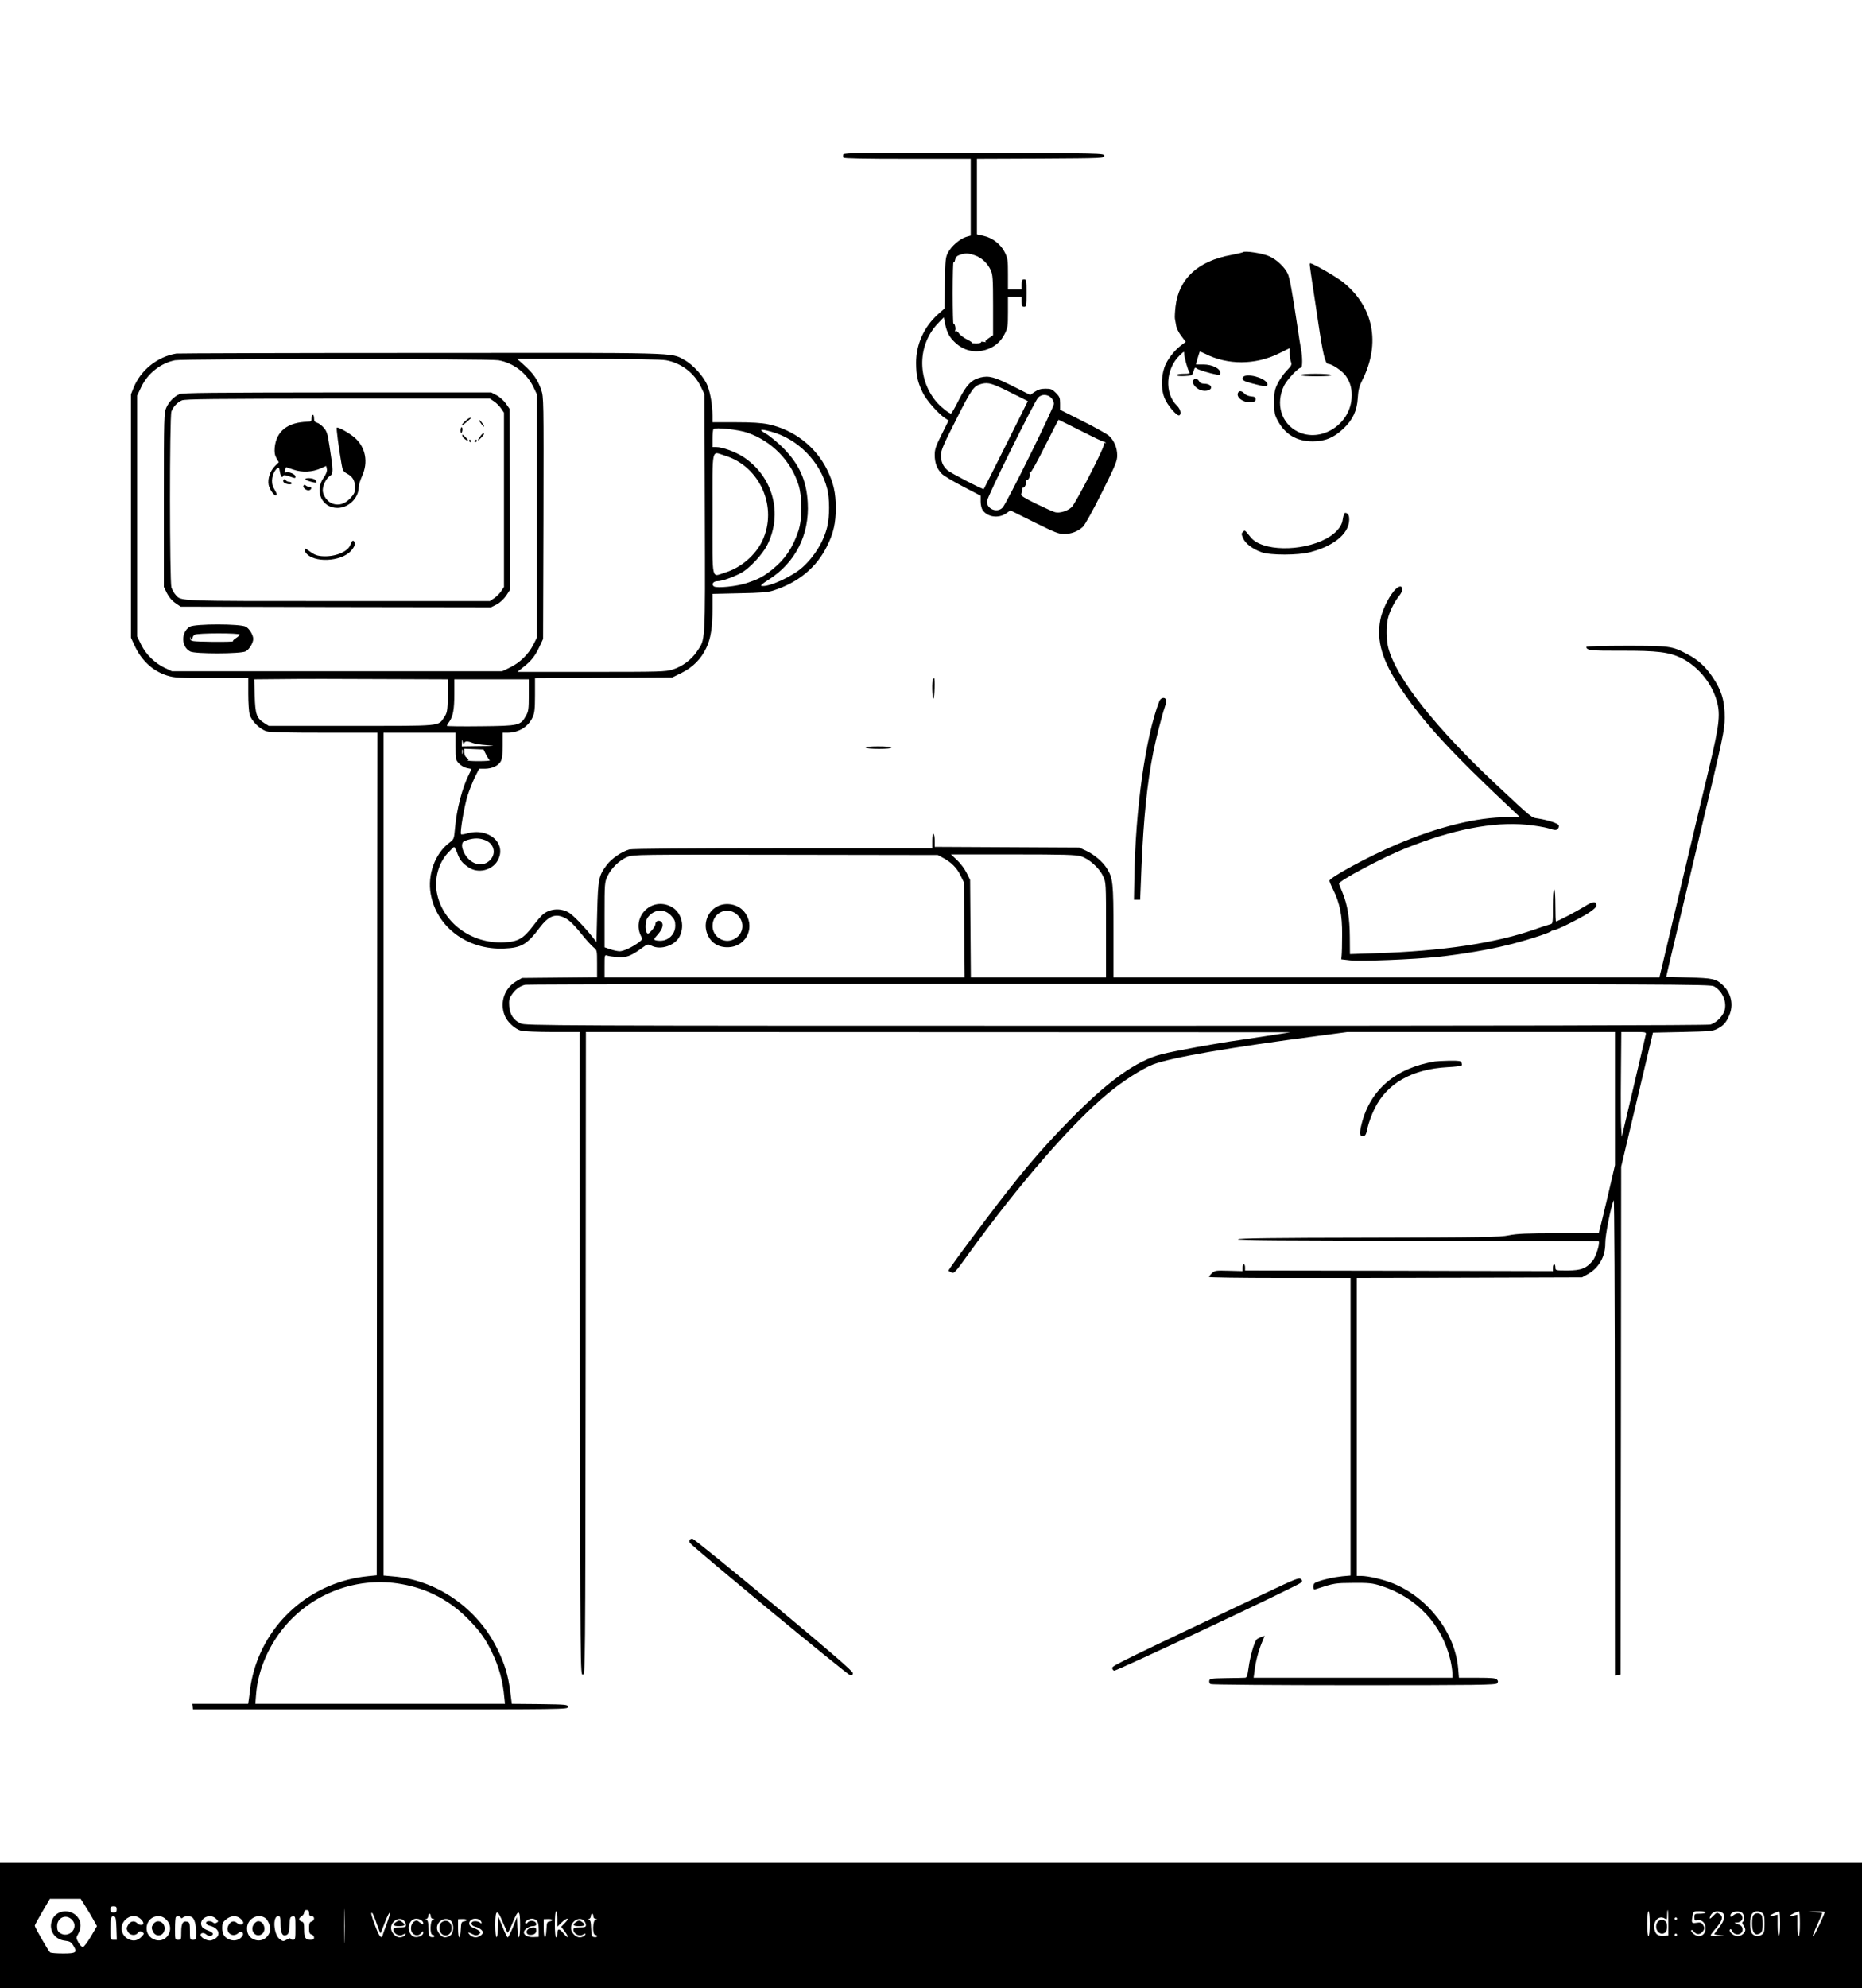 <?xml version="1.0" standalone="no"?>
<!DOCTYPE svg PUBLIC "-//W3C//DTD SVG 20010904//EN"
 "http://www.w3.org/TR/2001/REC-SVG-20010904/DTD/svg10.dtd">
<svg version="1.0" xmlns="http://www.w3.org/2000/svg"
 width="1500pt" height="1601pt" viewBox="0 0 1500 1601"
 preserveAspectRatio="xMidYMid meet">

<g transform="translate(0,1601) scale(0.1,-0.1)"
fill="#000000" stroke="none">
<path d="M6794 14766 c-3 -8 -3 -20 1 -26 4 -7 171 -10 516 -10 l509 0 0 -308
0 -309 -38 -11 c-49 -15 -117 -73 -145 -126 -20 -38 -22 -57 -25 -246 l-4
-205 -53 -47 c-112 -101 -175 -241 -175 -391 1 -100 12 -152 52 -236 30 -64
130 -177 187 -212 l23 -15 -56 -112 c-47 -94 -56 -120 -56 -166 0 -64 19 -113
58 -152 16 -16 93 -62 171 -102 l141 -74 0 -47 c0 -26 7 -56 16 -69 39 -56
127 -68 188 -27 l36 25 191 -95 c163 -81 198 -95 240 -95 59 0 113 21 153 58
16 16 81 132 152 275 111 223 124 254 124 300 0 64 -27 124 -70 161 -19 15
-114 68 -212 117 l-178 89 0 51 c0 45 -4 55 -34 85 -30 30 -41 34 -84 34 -36
0 -59 -7 -86 -25 l-37 -25 -137 69 c-151 76 -196 88 -264 71 -74 -19 -112 -59
-174 -181 -30 -60 -58 -109 -63 -109 -17 0 -89 59 -123 101 -151 186 -144 454
17 624 l48 50 11 -55 c15 -68 35 -106 78 -146 70 -67 156 -88 249 -61 69 21
121 64 153 129 24 47 26 63 26 175 l0 123 55 0 55 0 0 -40 c0 -33 3 -40 20
-40 19 0 20 7 20 110 0 103 -1 110 -20 110 -17 0 -20 -7 -20 -40 l0 -40 -55 0
-55 0 0 123 c0 113 -2 127 -26 176 -33 65 -98 116 -171 132 l-53 12 0 304 0
303 513 2 c504 3 512 3 512 23 0 20 -8 20 -1048 23 -910 2 -1048 0 -1053 -12z
m1059 -812 c54 -18 102 -63 128 -119 16 -35 19 -68 19 -282 l0 -242 -36 -25
c-24 -16 -31 -26 -22 -30 7 -3 0 -2 -16 1 -16 3 -27 2 -23 -3 3 -5 -15 -9 -39
-9 -24 0 -39 2 -34 3 6 2 -12 15 -39 28 -27 14 -57 36 -66 50 -9 14 -21 22
-27 18 -7 -4 -8 -3 -4 4 4 6 4 23 0 37 -4 15 -9 22 -13 17 -3 -6 -6 106 -6
248 0 142 3 253 6 248 4 -6 10 3 13 19 5 23 15 33 39 41 46 15 68 14 120 -4z
m289 -1105 l138 -69 -176 -353 c-97 -193 -177 -353 -179 -355 -6 -6 -271 131
-293 152 -36 32 -52 70 -52 120 0 39 19 84 123 288 126 250 142 272 208 288
52 12 83 3 231 -71z m325 -41 c13 -13 23 -33 23 -50 0 -31 -379 -799 -413
-835 -42 -46 -127 -14 -127 49 0 31 379 799 413 836 27 29 73 29 104 0z m236
-265 c94 -48 177 -88 184 -88 6 0 15 -4 20 -9 4 -5 3 -6 -3 -3 -7 4 -12 -2
-12 -16 0 -31 -225 -466 -258 -500 -32 -31 -95 -51 -133 -42 -14 3 -83 34
-153 68 -96 47 -126 66 -121 77 3 8 7 25 7 37 1 11 4 19 8 17 11 -7 30 36 24
52 -3 8 -2 12 4 9 12 -8 33 33 26 51 -3 8 -1 12 4 9 5 -3 58 91 117 210 59
118 109 215 111 215 1 0 80 -39 175 -87z"/>
<path d="M10013 13979 c-5 -3 -46 -13 -93 -22 -269 -48 -424 -191 -450 -415
-5 -44 -7 -88 -5 -98 2 -11 7 -36 10 -56 3 -21 22 -59 42 -84 l35 -47 -28 -21
c-50 -35 -103 -98 -131 -154 -38 -78 -44 -194 -13 -274 22 -59 103 -154 121
-142 18 11 8 51 -20 78 -102 98 -91 296 23 405 34 33 36 34 36 12 0 -29 29
-132 42 -148 8 -10 -2 -13 -46 -13 -32 0 -56 -4 -56 -10 0 -7 23 -10 62 -8 58
3 62 4 71 33 12 38 14 40 29 27 13 -10 106 -39 161 -49 22 -4 27 -2 27 15 0
35 -65 67 -136 67 l-60 0 14 50 c8 28 16 51 17 53 2 2 20 -5 42 -16 182 -93
405 -92 596 2 l87 43 0 -43 c0 -23 4 -54 10 -68 8 -23 4 -31 -35 -71 -24 -25
-56 -71 -72 -103 -25 -50 -28 -68 -28 -152 0 -84 3 -101 27 -145 60 -113 154
-169 283 -169 99 0 170 29 248 103 75 71 109 144 115 246 4 64 11 93 37 145
149 297 90 592 -157 789 -54 43 -242 151 -263 151 -7 0 -6 -7 19 -175 9 -55
29 -192 46 -305 37 -250 56 -330 79 -330 31 0 117 -58 143 -97 39 -57 51 -107
46 -183 -16 -212 -249 -356 -433 -266 -134 66 -182 225 -110 372 24 48 114
144 136 144 12 0 12 86 0 147 -5 26 -17 100 -26 163 -44 295 -65 411 -81 446
-26 54 -87 112 -148 140 -52 24 -199 47 -213 33z"/>
<path d="M1420 13163 c-151 -25 -285 -132 -343 -273 l-22 -55 0 -980 0 -980
29 -63 c56 -122 148 -206 263 -242 59 -18 93 -20 359 -20 l294 0 0 -127 c0
-71 5 -145 11 -167 14 -50 82 -118 135 -134 30 -9 159 -12 468 -12 l426 0 -3
-3392 -2 -3393 -69 -7 c-437 -43 -799 -342 -920 -760 -13 -46 -27 -110 -30
-143 -4 -33 -9 -75 -12 -93 l-5 -32 -225 0 -225 0 3 -23 3 -22 1510 0 c1503 0
1510 0 1510 20 0 19 -8 20 -226 23 l-226 2 -12 96 c-18 136 -44 224 -106 349
-159 325 -486 552 -837 581 l-78 7 0 338 c0 187 0 1691 0 3344 0 1653 0 3028
0 3055 l0 50 290 0 290 0 0 -109 c0 -106 1 -110 28 -139 17 -18 44 -33 65 -37
l36 -7 -18 -37 c-57 -111 -103 -288 -116 -447 -7 -79 -9 -83 -44 -109 -117
-88 -179 -259 -151 -414 48 -268 296 -451 590 -439 142 6 186 32 292 174 59
77 109 103 168 85 51 -15 88 -47 167 -145 36 -45 78 -91 94 -104 29 -23 29
-24 29 -132 l0 -109 -302 -3 -303 -3 -48 -28 c-93 -55 -132 -169 -92 -272 19
-52 82 -111 134 -125 20 -5 134 -10 253 -10 l218 0 2 -2587 c3 -2580 3 -2588
23 -2588 20 0 20 8 23 2588 l2 2587 2838 -1 2837 -1 -185 -29 c-102 -16 -203
-31 -225 -34 -181 -25 -521 -87 -627 -114 -204 -52 -430 -214 -738 -528 -239
-243 -402 -436 -686 -813 -191 -253 -298 -400 -293 -403 2 -1 13 -7 25 -13 19
-11 30 1 142 157 404 557 825 1042 1117 1284 118 99 277 200 364 234 145 55
612 136 1339 231 l226 30 1078 0 1078 0 0 -536 0 -536 -55 -237 c-31 -130 -60
-253 -66 -273 l-10 -38 -322 0 c-260 0 -338 -4 -402 -17 -71 -15 -199 -17
-1130 -19 -757 -1 -1050 -5 -1053 -13 -3 -8 391 -11 1449 -11 799 0 1455 -2
1458 -5 12 -13 -21 -121 -47 -155 -52 -63 -94 -80 -204 -80 -98 0 -98 0 -98
25 0 14 -4 25 -10 25 -5 0 -10 -12 -10 -27 l0 -28 -1240 3 -1240 2 0 25 c0 14
-4 25 -10 25 -5 0 -10 -12 -10 -27 l0 -28 -111 3 c-104 3 -113 2 -135 -19 -13
-12 -24 -26 -24 -31 0 -4 257 -8 570 -8 l570 0 0 -1199 0 -1198 -67 -6 c-67
-7 -152 -25 -205 -46 -21 -8 -28 -17 -28 -37 0 -21 4 -25 18 -21 150 49 157
50 302 51 126 1 155 -2 220 -22 292 -92 497 -311 565 -602 8 -36 15 -82 15
-102 l0 -38 -800 0 -801 0 7 53 c8 72 31 161 59 229 l23 56 -28 -10 c-16 -5
-33 -15 -38 -21 -19 -23 -52 -139 -63 -223 -11 -75 -14 -84 -33 -84 -12 -1
-79 -2 -151 -3 -118 -2 -130 -4 -133 -21 -2 -10 2 -22 10 -27 7 -5 527 -9
1154 -9 1005 0 1143 2 1154 15 10 12 10 18 0 30 -10 12 -41 15 -160 15 l-147
0 -6 73 c-24 287 -238 568 -520 685 -77 32 -203 62 -262 62 l-35 0 0 1200 0
1200 908 2 907 3 40 22 c94 50 148 143 147 252 -1 61 45 297 68 346 5 12 9
-747 9 -1903 l1 -1923 23 3 22 3 3 2045 2 2045 128 540 128 540 239 5 c221 5
243 7 280 26 50 27 69 48 94 104 39 86 19 181 -50 247 -54 51 -79 57 -275 62
l-181 6 29 125 c16 69 122 514 235 990 198 829 206 869 207 970 1 133 -24 218
-95 324 -58 88 -119 143 -209 190 -121 64 -140 66 -492 66 -176 0 -318 -4
-318 -9 0 -28 34 -32 282 -31 290 1 385 -11 485 -60 123 -61 229 -183 275
-318 41 -123 34 -197 -54 -567 -63 -261 -213 -893 -374 -1577 l-26 -108 -2199
0 -2199 0 0 368 c0 396 -4 431 -54 511 -34 53 -101 110 -165 140 l-56 26 -582
3 -583 3 0 49 c0 27 -4 52 -10 55 -6 4 -10 -17 -10 -54 l0 -61 -1202 0 c-748
0 -1216 -4 -1238 -10 -61 -17 -143 -73 -182 -125 -65 -86 -70 -112 -77 -380
l-6 -240 -40 50 c-66 82 -147 164 -180 185 -65 40 -150 35 -209 -11 -14 -11
-51 -54 -82 -95 -77 -102 -121 -127 -234 -132 -264 -13 -497 161 -541 402 -20
112 13 233 87 316 25 27 49 50 53 50 3 0 14 -21 24 -47 20 -57 41 -83 92 -117
75 -52 189 -25 234 54 78 139 -74 271 -250 218 -22 -6 -42 -9 -45 -5 -10 10
26 227 53 311 14 44 41 111 59 149 l34 67 46 0 c58 0 111 25 129 61 10 19 15
60 15 129 l0 100 38 0 c90 0 169 48 203 125 15 32 19 66 19 177 l0 137 553 3
553 3 75 37 c91 45 158 113 199 201 36 75 50 165 50 318 l0 117 218 5 c165 3
230 8 269 21 205 65 352 187 437 361 51 104 69 183 69 305 0 122 -18 201 -69
306 -92 188 -271 326 -477 368 -53 11 -131 16 -262 16 l-185 0 0 53 c-1 84
-16 178 -40 240 -27 71 -116 171 -189 210 -108 59 -12 57 -2126 55 -1067 0
-1951 -3 -1965 -5z m2596 -54 c123 -22 228 -104 283 -219 l26 -55 0 -980 0
-980 -29 -57 c-39 -77 -108 -144 -186 -182 l-65 -31 -1330 0 -1330 0 -57 27
c-80 37 -152 108 -191 187 l-32 66 0 970 0 970 32 67 c52 111 157 194 273 217
68 13 2533 13 2606 0z m1350 0 c123 -22 230 -105 282 -217 l27 -57 3 -960 c3
-1067 6 -1008 -65 -1113 -45 -66 -117 -119 -194 -143 -57 -18 -101 -19 -656
-19 l-595 0 50 40 c62 48 93 88 129 165 l28 60 3 972 c2 963 2 973 -18 1034
-27 79 -65 134 -137 198 l-57 51 570 0 c368 0 591 -4 630 -11z m655 -583 c196
-68 351 -226 412 -421 31 -101 31 -272 -1 -369 -45 -135 -107 -228 -207 -309
-72 -58 -110 -79 -209 -112 -81 -27 -241 -43 -265 -27 -22 16 -5 42 27 42 37
0 129 32 193 67 66 35 171 148 209 223 129 255 47 555 -194 712 -62 40 -167
78 -217 78 l-29 0 0 68 c0 38 3 72 8 77 15 16 200 -4 273 -29z m189 9 c217
-58 398 -242 454 -461 20 -78 20 -220 1 -302 -28 -119 -101 -240 -199 -329
-82 -75 -274 -163 -331 -151 -12 2 8 19 57 50 215 136 330 362 315 621 -10
180 -69 311 -201 443 -45 44 -106 95 -136 112 -61 35 -48 41 40 17z m-367
-195 c281 -87 425 -417 298 -685 -55 -116 -172 -216 -298 -255 -115 -35 -103
-91 -103 470 0 561 -12 505 103 470z m-2235 -1934 c-3 -121 -6 -136 -28 -169
-52 -77 -6 -72 -750 -72 l-665 0 -35 22 c-63 39 -74 71 -78 220 l-4 133 229 2
c125 2 477 2 782 0 l553 -2 -4 -134z m652 7 c0 -114 -3 -132 -23 -167 -43 -78
-56 -81 -364 -84 -150 -2 -273 0 -273 3 0 4 8 19 19 33 31 44 41 100 41 225
l0 117 300 0 300 0 0 -127z m-521 -390 c1 20 28 22 68 5 15 -7 66 -15 113 -18
78 -6 73 -7 -57 -8 l-143 -2 1 28 1 27 8 -25 c5 -17 8 -19 9 -7z m-12 -80 c-3
-10 -5 -4 -5 12 0 17 2 24 5 18 2 -7 2 -21 0 -30z m188 -8 c11 -22 25 -43 30
-47 6 -4 -35 -7 -90 -7 -55 0 -94 3 -87 6 10 4 8 9 -7 20 -13 9 -21 25 -21 44
l0 30 78 -3 77 -3 20 -40z m-5 -691 c76 -31 91 -116 29 -168 -60 -51 -149 -24
-196 59 -13 23 -22 53 -21 70 3 25 9 31 43 41 56 17 98 17 145 -2z m3687 -142
c66 -35 110 -79 140 -140 l28 -57 3 -382 3 -383 -131 0 c-71 0 -695 0 -1385 0
-690 0 -1284 0 -1320 0 l-65 0 0 91 c0 90 0 91 23 84 12 -4 49 -9 83 -12 67
-6 108 9 195 73 46 33 47 33 79 18 72 -36 187 2 224 74 48 94 11 210 -81 248
-156 66 -305 -96 -228 -246 12 -22 10 -26 -19 -48 -50 -38 -123 -72 -154 -72
-16 0 -49 7 -75 16 l-47 16 0 261 c0 254 1 263 24 312 31 66 98 130 161 155
49 19 82 19 1275 17 l1225 -2 42 -23z m1110 13 c66 -20 148 -93 179 -160 24
-50 24 -53 24 -432 l0 -383 -545 0 -544 0 -3 393 -3 392 -28 56 c-15 31 -49
77 -77 103 l-49 46 498 0 c414 0 506 -3 548 -15z m-3300 -479 c27 -29 33 -44
33 -80 0 -53 -33 -99 -84 -116 -31 -10 -86 -5 -86 7 0 3 13 21 30 39 37 43 48
81 28 100 -18 19 -48 8 -48 -17 0 -10 -13 -33 -30 -51 -25 -28 -31 -31 -40
-18 -15 23 -12 93 6 119 50 70 135 78 191 17z m8400 -568 c70 -39 108 -129 84
-200 -15 -44 -68 -96 -112 -108 -22 -7 -1702 -10 -4789 -10 -4615 0 -4756 1
-4796 19 -57 26 -87 72 -92 140 -3 46 0 62 20 90 29 44 66 71 109 81 19 4
2174 7 4789 7 4507 -2 4757 -3 4787 -19z m-549 -390 c-3 -13 -47 -203 -99
-423 l-94 -399 -5 74 c-3 41 -4 231 -2 423 l3 347 100 0 c100 0 101 0 97 -22z
m-10027 -4423 c216 -37 401 -136 552 -294 87 -91 126 -146 177 -249 59 -121
91 -236 103 -374 l5 -48 -1006 0 -1005 0 6 78 c16 204 111 416 259 577 229
250 575 369 909 310z"/>
<path d="M1445 12836 c-44 -20 -83 -60 -105 -108 -19 -41 -20 -73 -20 -744 l0
-700 25 -51 c17 -33 41 -61 68 -79 l42 -29 1251 -3 1250 -2 45 23 c27 14 57
42 77 71 l32 49 -2 728 -3 727 -30 43 c-16 23 -50 53 -74 66 l-44 23 -1241 0
c-1010 -1 -1247 -3 -1271 -14z m2536 -59 c18 -12 44 -38 56 -56 l23 -34 0
-702 0 -702 -23 -34 c-12 -18 -38 -44 -56 -56 l-34 -23 -1224 0 c-1318 0
-1262 -2 -1309 51 -12 13 -26 39 -33 58 -15 46 -16 1377 0 1418 14 37 47 73
84 89 24 11 257 13 1256 14 l1226 0 34 -23z"/>
<path d="M2510 12643 c0 -25 -4 -28 -33 -29 -160 -4 -251 -76 -264 -208 -3
-38 0 -60 14 -85 l19 -33 -32 -32 c-38 -38 -59 -101 -50 -150 7 -38 49 -96 61
-84 8 7 5 14 -20 58 -27 46 -13 124 28 159 13 10 16 6 22 -29 6 -38 19 -52 27
-30 2 7 19 5 47 -5 53 -18 51 -18 51 -1 0 17 -54 40 -75 32 -13 -5 -15 -1 -9
17 3 12 7 23 8 24 1 1 28 -8 61 -19 70 -24 151 -20 220 11 l43 19 5 -25 c3
-18 -5 -39 -26 -70 -76 -107 -14 -243 111 -243 90 0 172 80 172 169 0 16 12
54 26 86 53 114 29 234 -59 311 -44 38 -136 89 -144 80 -5 -5 15 -159 38 -291
9 -55 14 -62 47 -80 44 -24 62 -56 62 -113 0 -36 -6 -49 -37 -83 -44 -47 -92
-62 -143 -45 -41 13 -80 67 -80 108 0 41 28 96 58 116 28 18 28 37 -4 241 -15
99 -21 119 -47 148 -16 18 -40 36 -53 39 -18 5 -24 13 -24 35 0 16 -4 29 -10
29 -5 0 -10 -12 -10 -27z"/>
<path d="M3780 12643 c-18 -7 -65 -52 -59 -57 2 -2 22 11 43 30 22 19 37 34
35 33 -2 0 -11 -3 -19 -6z"/>
<path d="M3860 12627 c0 -5 9 -20 20 -34 11 -14 20 -22 20 -17 -1 12 -39 61
-40 51z"/>
<path d="M3710 12543 c0 -14 3 -23 7 -19 10 10 11 46 1 46 -4 0 -8 -12 -8 -27z"/>
<path d="M3868 12495 c-26 -35 -22 -42 7 -11 26 28 30 36 18 36 -5 0 -16 -11
-25 -25z"/>
<path d="M3726 12495 c6 -15 44 -41 44 -30 0 6 -38 45 -45 45 -2 0 -2 -7 1
-15z"/>
<path d="M3780 12460 c0 -5 5 -10 11 -10 5 0 7 5 4 10 -3 6 -8 10 -11 10 -2 0
-4 -4 -4 -10z"/>
<path d="M3825 12460 c-3 -5 -1 -10 4 -10 6 0 11 5 11 10 0 6 -2 10 -4 10 -3
0 -8 -4 -11 -10z"/>
<path d="M2460 12151 c0 -9 81 -33 89 -26 2 3 -2 11 -9 20 -13 16 -80 21 -80
6z"/>
<path d="M2282 12133 c4 -20 68 -32 68 -14 0 6 -9 11 -19 11 -11 0 -23 5 -26
10 -10 17 -27 11 -23 -7z"/>
<path d="M2445 12099 c-9 -14 23 -41 44 -37 22 4 25 28 4 28 -11 0 -24 5 -30
11 -8 8 -13 7 -18 -2z"/>
<path d="M2825 11628 c-18 -61 -130 -106 -236 -96 -42 4 -61 13 -115 53 -21
15 -28 -1 -11 -25 59 -85 287 -75 366 16 19 21 31 44 29 57 -5 33 -23 30 -33
-5z"/>
<path d="M1528 10963 c-71 -45 -69 -161 4 -199 40 -21 407 -20 447 1 28 14 61
68 61 100 0 31 -30 81 -59 98 -43 25 -412 25 -453 0z m402 -63 c0 -6 -13 -18
-30 -29 -16 -10 -27 -21 -23 -25 4 -3 -72 -5 -167 -4 -166 3 -175 4 -177 23
l-3 20 9 -20 c9 -19 10 -19 10 2 1 12 9 27 19 32 23 14 362 14 362 1z"/>
<path d="M5782 8713 c-71 -35 -110 -116 -93 -194 20 -90 90 -142 184 -136 147
9 216 173 120 288 -49 58 -142 76 -211 42z m165 -77 c62 -67 35 -167 -52 -196
-75 -25 -155 34 -155 114 0 113 131 165 207 82z"/>
<path d="M10480 12990 c0 -6 49 -10 126 -10 81 0 123 4 119 10 -4 6 -57 10
-126 10 -73 0 -119 -4 -119 -10z"/>
<path d="M10028 12983 c-10 -2 -18 -12 -18 -22 0 -14 18 -23 79 -39 92 -26
121 -27 121 -8 0 40 -120 85 -182 69z"/>
<path d="M9617 12953 c-26 -25 20 -81 74 -89 45 -7 80 16 60 40 -7 9 -28 16
-47 16 -23 0 -37 6 -44 20 -11 20 -31 26 -43 13z"/>
<path d="M9975 12850 c-22 -36 37 -83 98 -78 34 2 42 7 42 23 0 16 -8 21 -36
23 -21 2 -45 12 -54 23 -20 21 -40 25 -50 9z"/>
<path d="M10826 11868 c-3 -7 -7 -30 -11 -51 -8 -50 -59 -106 -132 -145 -202
-107 -518 -101 -608 12 -50 62 -46 59 -62 43 -13 -12 -13 -19 1 -50 17 -43 78
-89 149 -114 73 -25 294 -25 392 1 205 53 327 163 313 282 -3 30 -35 47 -42
22z"/>
<path d="M11226 11247 c-45 -55 -93 -157 -106 -226 -33 -173 14 -330 165 -556
182 -272 407 -516 905 -983 l55 -52 -99 0 c-247 0 -563 -78 -898 -221 -220
-93 -538 -266 -538 -291 0 -6 13 -38 30 -72 54 -111 73 -204 72 -361 0 -77 -2
-153 -4 -170 l-3 -30 70 -8 c86 -10 506 7 710 28 192 21 403 56 563 96 137 33
331 95 347 110 5 5 15 9 23 9 22 0 209 93 280 139 43 28 62 47 62 61 0 36 -28
33 -93 -8 -59 -37 -220 -122 -232 -122 -3 0 -5 59 -5 130 0 80 -4 130 -10 130
-6 0 -10 -53 -10 -139 0 -136 0 -139 -22 -144 -13 -3 -70 -21 -128 -42 -315
-110 -743 -174 -1278 -191 l-207 -7 -1 139 c-1 152 -18 256 -60 359 -14 33
-26 64 -27 69 -5 22 354 213 538 286 378 151 703 214 972 189 64 -6 143 -19
177 -29 52 -17 63 -17 75 -5 7 7 11 20 8 29 -6 16 -84 42 -166 55 -57 9 -41
-4 -332 268 -494 462 -810 861 -875 1106 -16 61 -18 174 -3 237 13 55 50 131
90 181 17 21 29 47 27 56 -6 33 -35 25 -72 -20z"/>
<path d="M7517 10543 c-12 -11 -8 -165 3 -158 9 5 13 165 5 165 -1 0 -5 -3 -8
-7z"/>
<path d="M9339 10363 c-111 -286 -193 -870 -201 -1433 l-3 -165 25 0 25 0 11
271 c17 389 45 667 95 919 22 110 70 296 93 363 8 23 13 49 10 57 -10 25 -44
17 -55 -12z"/>
<path d="M6975 9990 c3 -6 50 -10 106 -10 59 0 99 4 99 10 0 6 -42 10 -106 10
-67 0 -103 -4 -99 -10z"/>
<path d="M11560 7463 c-315 -52 -520 -226 -590 -499 -21 -82 -18 -107 13 -102
17 2 23 15 34 68 8 36 32 103 55 150 100 206 301 321 591 337 59 3 110 9 112
14 3 4 2 14 -1 23 -5 13 -22 16 -98 15 -50 -1 -102 -4 -116 -6z"/>
<path d="M5556 3611 c-4 -5 -4 -15 0 -23 10 -23 1266 -1061 1291 -1066 18 -3
23 0 23 16 0 15 -173 165 -637 551 -351 292 -646 531 -655 531 -9 0 -19 -4
-22 -9z"/>
<path d="M10205 3187 c-1159 -548 -1245 -590 -1245 -607 0 -10 7 -20 15 -23
15 -6 1479 683 1504 708 14 13 14 17 0 30 -13 13 -44 1 -274 -108z"/>
<path d="M0 505 l0 -505 7500 0 7500 0 0 505 0 505 -7500 0 -7500 0 0 -505z
m683 163 c19 -29 48 -79 66 -110 l32 -58 -48 -82 c-27 -46 -56 -84 -64 -86 -9
-1 -24 13 -36 35 -21 38 -21 38 -2 73 23 43 24 83 3 120 -47 79 -168 79 -209
0 -41 -79 8 -167 98 -177 40 -5 50 -11 68 -40 34 -55 23 -63 -83 -63 -51 0
-98 4 -104 8 -12 8 -124 203 -124 216 0 4 27 54 61 112 l61 104 124 0 124 0
33 -52z m2094 -280 c-1 -62 -3 -12 -3 112 0 124 2 174 3 113 2 -62 2 -164 0
-225z m-1837 247 c0 -20 -5 -25 -25 -25 -20 0 -25 5 -25 25 0 20 5 25 25 25
20 0 25 -5 25 -25z m1550 -30 c0 -18 5 -25 20 -25 13 0 20 -7 20 -19 0 -10 -9
-21 -20 -24 -16 -4 -20 -14 -20 -52 0 -38 4 -48 20 -52 11 -3 20 -14 20 -24 0
-14 -7 -19 -28 -19 -41 0 -52 17 -52 83 0 50 -3 60 -20 64 -11 3 -20 11 -20
19 0 7 9 18 20 24 11 6 20 20 20 30 0 13 7 20 20 20 15 0 20 -7 20 -25z
m10950 -77 l0 -103 -28 -2 c-50 -4 -70 6 -81 40 -23 68 29 131 81 98 16 -10
18 -8 18 29 0 22 2 40 5 40 3 0 5 -46 5 -102z m-8950 30 l0 -62 33 32 c44 43
71 42 30 0 l-32 -33 30 -39 c37 -51 28 -61 -12 -13 -34 41 -49 40 -49 -4 0
-16 -4 -29 -10 -29 -6 0 -10 42 -10 105 0 63 4 105 10 105 6 0 10 -27 10 -62z
m8800 -38 c0 -60 -4 -100 -10 -100 -6 0 -10 40 -10 100 0 60 4 100 10 100 6 0
10 -40 10 -100z m450 90 c0 -5 -20 -10 -45 -10 -43 0 -45 -1 -45 -29 0 -25 3
-28 25 -23 35 6 65 -23 65 -64 0 -39 -22 -64 -56 -64 -25 0 -70 37 -59 48 4 4
12 0 18 -9 21 -27 46 -30 67 -9 23 23 25 39 6 65 -10 14 -21 17 -50 12 -40 -6
-42 -1 -30 62 6 30 9 31 55 31 27 0 49 -4 49 -10z m131 0 c32 -17 24 -62 -21
-119 -22 -28 -40 -53 -40 -55 0 -3 21 -7 48 -9 42 -3 41 -4 -15 -5 -35 -1 -63
1 -63 4 0 4 20 31 45 59 52 62 59 91 28 112 -20 14 -24 13 -48 -11 -30 -31
-37 -32 -28 -8 13 38 55 52 94 32z m160 0 c20 -11 27 -64 9 -75 -7 -4 -5 -14
5 -28 8 -12 15 -28 15 -36 0 -25 -32 -51 -62 -51 -31 0 -73 35 -62 52 5 8 11
5 17 -9 20 -46 91 -34 85 14 -2 20 -12 30 -38 39 -32 11 -33 13 -9 13 33 1 53
24 44 49 -8 29 -41 33 -70 10 -20 -16 -25 -17 -25 -4 0 30 54 45 91 26z m165
-4 c16 -12 19 -27 19 -86 0 -59 -3 -74 -19 -86 -26 -19 -55 -18 -78 3 -25 22
-26 138 -1 165 19 22 52 23 79 4z m144 -86 c0 -60 -4 -100 -10 -100 -6 0 -10
35 -10 86 l0 86 -30 -7 c-16 -4 -30 -4 -30 -1 0 6 57 34 73 35 4 1 7 -44 7
-99z m160 0 c0 -60 -4 -100 -10 -100 -6 0 -10 35 -10 86 l0 86 -30 -7 c-16 -4
-30 -4 -30 -1 0 6 57 34 73 35 4 1 7 -44 7 -99z m200 94 c0 -16 -84 -194 -92
-194 -8 0 -3 14 46 123 14 32 26 59 26 62 0 2 -26 6 -57 8 l-58 3 68 2 c37 1
67 -1 67 -4z m-11665 -95 c15 -44 29 -78 31 -76 2 2 17 39 33 83 16 43 34 80
40 82 6 2 -3 -34 -20 -80 -17 -45 -34 -91 -36 -101 -10 -33 -28 -11 -60 74
-33 88 -39 114 -24 104 5 -3 21 -41 36 -86z m1015 14 c18 -43 35 -81 39 -85 3
-4 21 31 40 78 47 115 61 112 61 -16 0 -120 -18 -135 -22 -19 l-3 82 -33 -82
c-19 -44 -37 -81 -42 -81 -4 0 -23 37 -41 83 l-34 82 -3 -82 c-4 -118 -22
-104 -22 17 0 127 15 132 60 23z m-580 47 c0 -12 7 -20 18 -21 16 -1 16 -2 0
-6 -24 -6 -27 -123 -3 -123 8 0 15 -5 15 -11 0 -6 -10 -9 -22 -7 -21 3 -23 9
-26 71 -2 55 -6 67 -20 68 -16 1 -15 2 1 6 9 2 17 13 17 24 0 10 5 19 10 19 6
0 10 -9 10 -20z m1310 0 c0 -12 7 -20 18 -21 16 -1 16 -2 0 -6 -24 -6 -27
-123 -3 -123 8 0 15 -5 15 -11 0 -6 -10 -9 -22 -7 -21 3 -23 9 -26 71 -2 55
-6 67 -20 68 -16 1 -15 2 1 6 9 2 17 13 17 24 0 10 5 19 10 19 6 0 10 -9 10
-20z m-4197 -32 c55 -64 -31 -151 -101 -102 -16 11 -22 25 -22 53 0 72 76 103
123 49z m355 -66 l3 -92 -26 0 c-25 0 -25 0 -25 88 0 92 4 105 30 100 12 -3
16 -22 18 -96z m198 73 c26 -26 25 -45 -2 -45 -9 0 -22 7 -31 16 -22 21 -55
14 -72 -18 -13 -23 -13 -30 -1 -52 15 -30 60 -36 80 -11 14 17 20 18 40 5 12
-8 11 -13 -9 -34 -31 -33 -65 -40 -105 -21 -62 30 -75 107 -27 156 39 38 91
40 127 4z m205 -4 c76 -77 -7 -202 -104 -156 -93 44 -64 185 38 185 27 0 44
-8 66 -29z m115 18 c4 -8 9 -8 17 0 13 13 56 14 74 3 20 -13 33 -61 33 -123 0
-56 -1 -59 -25 -59 -24 0 -25 2 -25 69 0 61 -2 70 -20 76 -36 11 -50 -12 -50
-81 0 -62 -1 -64 -25 -64 -25 0 -25 1 -25 88 0 49 3 92 7 95 10 11 31 8 39 -4z
m285 -10 c20 -20 20 -22 4 -31 -11 -7 -21 -6 -28 1 -6 6 -21 11 -34 11 -33 0
-29 -28 5 -36 88 -21 98 -93 15 -118 -25 -8 -78 15 -86 38 -8 21 23 29 44 10
20 -18 54 -15 54 5 0 7 -18 19 -39 26 -21 8 -43 20 -47 27 -40 62 59 120 112
67z m197 1 c12 -12 22 -25 22 -31 0 -19 -31 -21 -50 -4 -25 22 -51 16 -69 -17
-31 -55 31 -106 78 -64 23 21 50 4 35 -21 -20 -32 -60 -46 -99 -33 -45 15 -65
44 -65 96 0 35 5 47 31 68 38 32 86 34 117 6z m199 5 c26 -19 47 -77 38 -107
-18 -56 -69 -85 -121 -68 -43 15 -64 45 -64 93 0 75 87 124 147 82z m123 -49
c0 -74 17 -103 50 -86 15 8 20 24 22 78 3 61 5 67 26 70 21 3 22 1 22 -92 0
-89 -1 -96 -20 -96 -11 0 -20 4 -20 10 0 5 -13 1 -29 -8 -29 -16 -31 -16 -58
4 -49 36 -59 184 -13 184 18 0 20 -7 20 -64z m11250 44 c0 -5 -4 -10 -10 -10
-5 0 -10 5 -10 10 0 6 5 10 10 10 6 0 10 -4 10 -10z m-10256 -16 c9 -8 16 -24
16 -35 0 -16 -7 -19 -50 -19 -43 0 -50 -3 -50 -20 0 -29 43 -54 69 -41 28 15
36 14 21 -4 -7 -8 -25 -15 -40 -15 -33 0 -70 40 -70 75 0 56 69 95 104 59z
m137 6 c10 -6 19 -18 19 -26 0 -13 -5 -11 -27 5 -23 19 -29 20 -47 8 -31 -21
-34 -80 -5 -100 23 -17 47 -12 66 12 11 14 12 14 13 -2 0 -22 -41 -41 -73 -33
-29 7 -52 55 -43 90 12 50 53 69 97 46z m241 -7 c27 -24 25 -97 -4 -117 -12
-9 -32 -16 -44 -16 -27 0 -64 44 -64 75 0 58 71 95 112 58z m128 7 c0 -5 -10
-10 -22 -12 -21 -3 -23 -9 -26 -65 -4 -88 -22 -79 -22 10 l0 73 35 1 c19 1 35
-3 35 -7z m108 -2 c7 -7 12 -16 12 -22 0 -6 -5 -5 -12 2 -7 7 -25 12 -40 12
-41 0 -39 -36 2 -45 30 -7 60 -29 60 -45 0 -18 -33 -40 -59 -40 -15 0 -36 9
-46 20 -21 24 -17 25 21 6 20 -11 33 -12 46 -5 32 17 20 32 -44 58 -47 18 -31
71 22 71 14 0 31 -5 38 -12z m456 -4 c11 -10 16 -34 16 -73 l0 -57 -45 -2
c-42 -1 -75 15 -75 39 0 20 41 49 70 49 20 0 30 5 30 15 0 30 -54 39 -72 11
-4 -6 -11 -7 -15 -2 -11 11 26 36 53 36 13 0 30 -7 38 -16z m126 6 c0 -5 -10
-10 -22 -12 -21 -3 -23 -9 -26 -65 -4 -88 -22 -79 -22 10 l0 73 35 1 c19 1 35
-3 35 -7z m254 -6 c9 -8 16 -24 16 -35 0 -16 -7 -19 -50 -19 -43 0 -50 -3 -50
-20 0 -29 43 -54 69 -41 28 15 36 14 21 -4 -7 -8 -25 -15 -40 -15 -33 0 -70
40 -70 75 0 56 69 95 104 59z m8806 -114 c0 -5 -4 -10 -10 -10 -5 0 -10 5 -10
10 0 6 5 10 10 10 6 0 10 -4 10 -10z"/>
<path d="M13348 525 c-24 -53 26 -109 68 -75 17 15 19 71 2 88 -21 21 -57 14
-70 -13z"/>
<path d="M14133 595 c-14 -10 -18 -27 -18 -75 0 -66 19 -95 53 -83 26 10 32
24 32 83 0 30 -4 60 -8 66 -13 19 -40 23 -59 9z"/>
<path d="M1234 515 c-14 -21 -14 -30 -4 -54 20 -49 81 -46 94 4 16 62 -56 102
-90 50z"/>
<path d="M2044 514 c-34 -50 17 -111 65 -78 40 28 19 104 -29 104 -11 0 -27
-12 -36 -26z"/>
<path d="M3192 534 c-34 -23 -26 -34 24 -34 49 0 55 12 18 37 -17 11 -23 10
-42 -3z"/>
<path d="M3561 533 c-14 -9 -21 -25 -21 -48 0 -68 80 -83 96 -19 14 55 -33 97
-75 67z"/>
<path d="M4255 476 c-22 -16 -14 -46 14 -46 35 0 51 12 51 36 0 18 -5 24 -23
24 -13 0 -32 -6 -42 -14z"/>
<path d="M4642 534 c-34 -23 -26 -34 24 -34 49 0 55 12 18 37 -17 11 -23 10
-42 -3z"/>
</g>
</svg>
